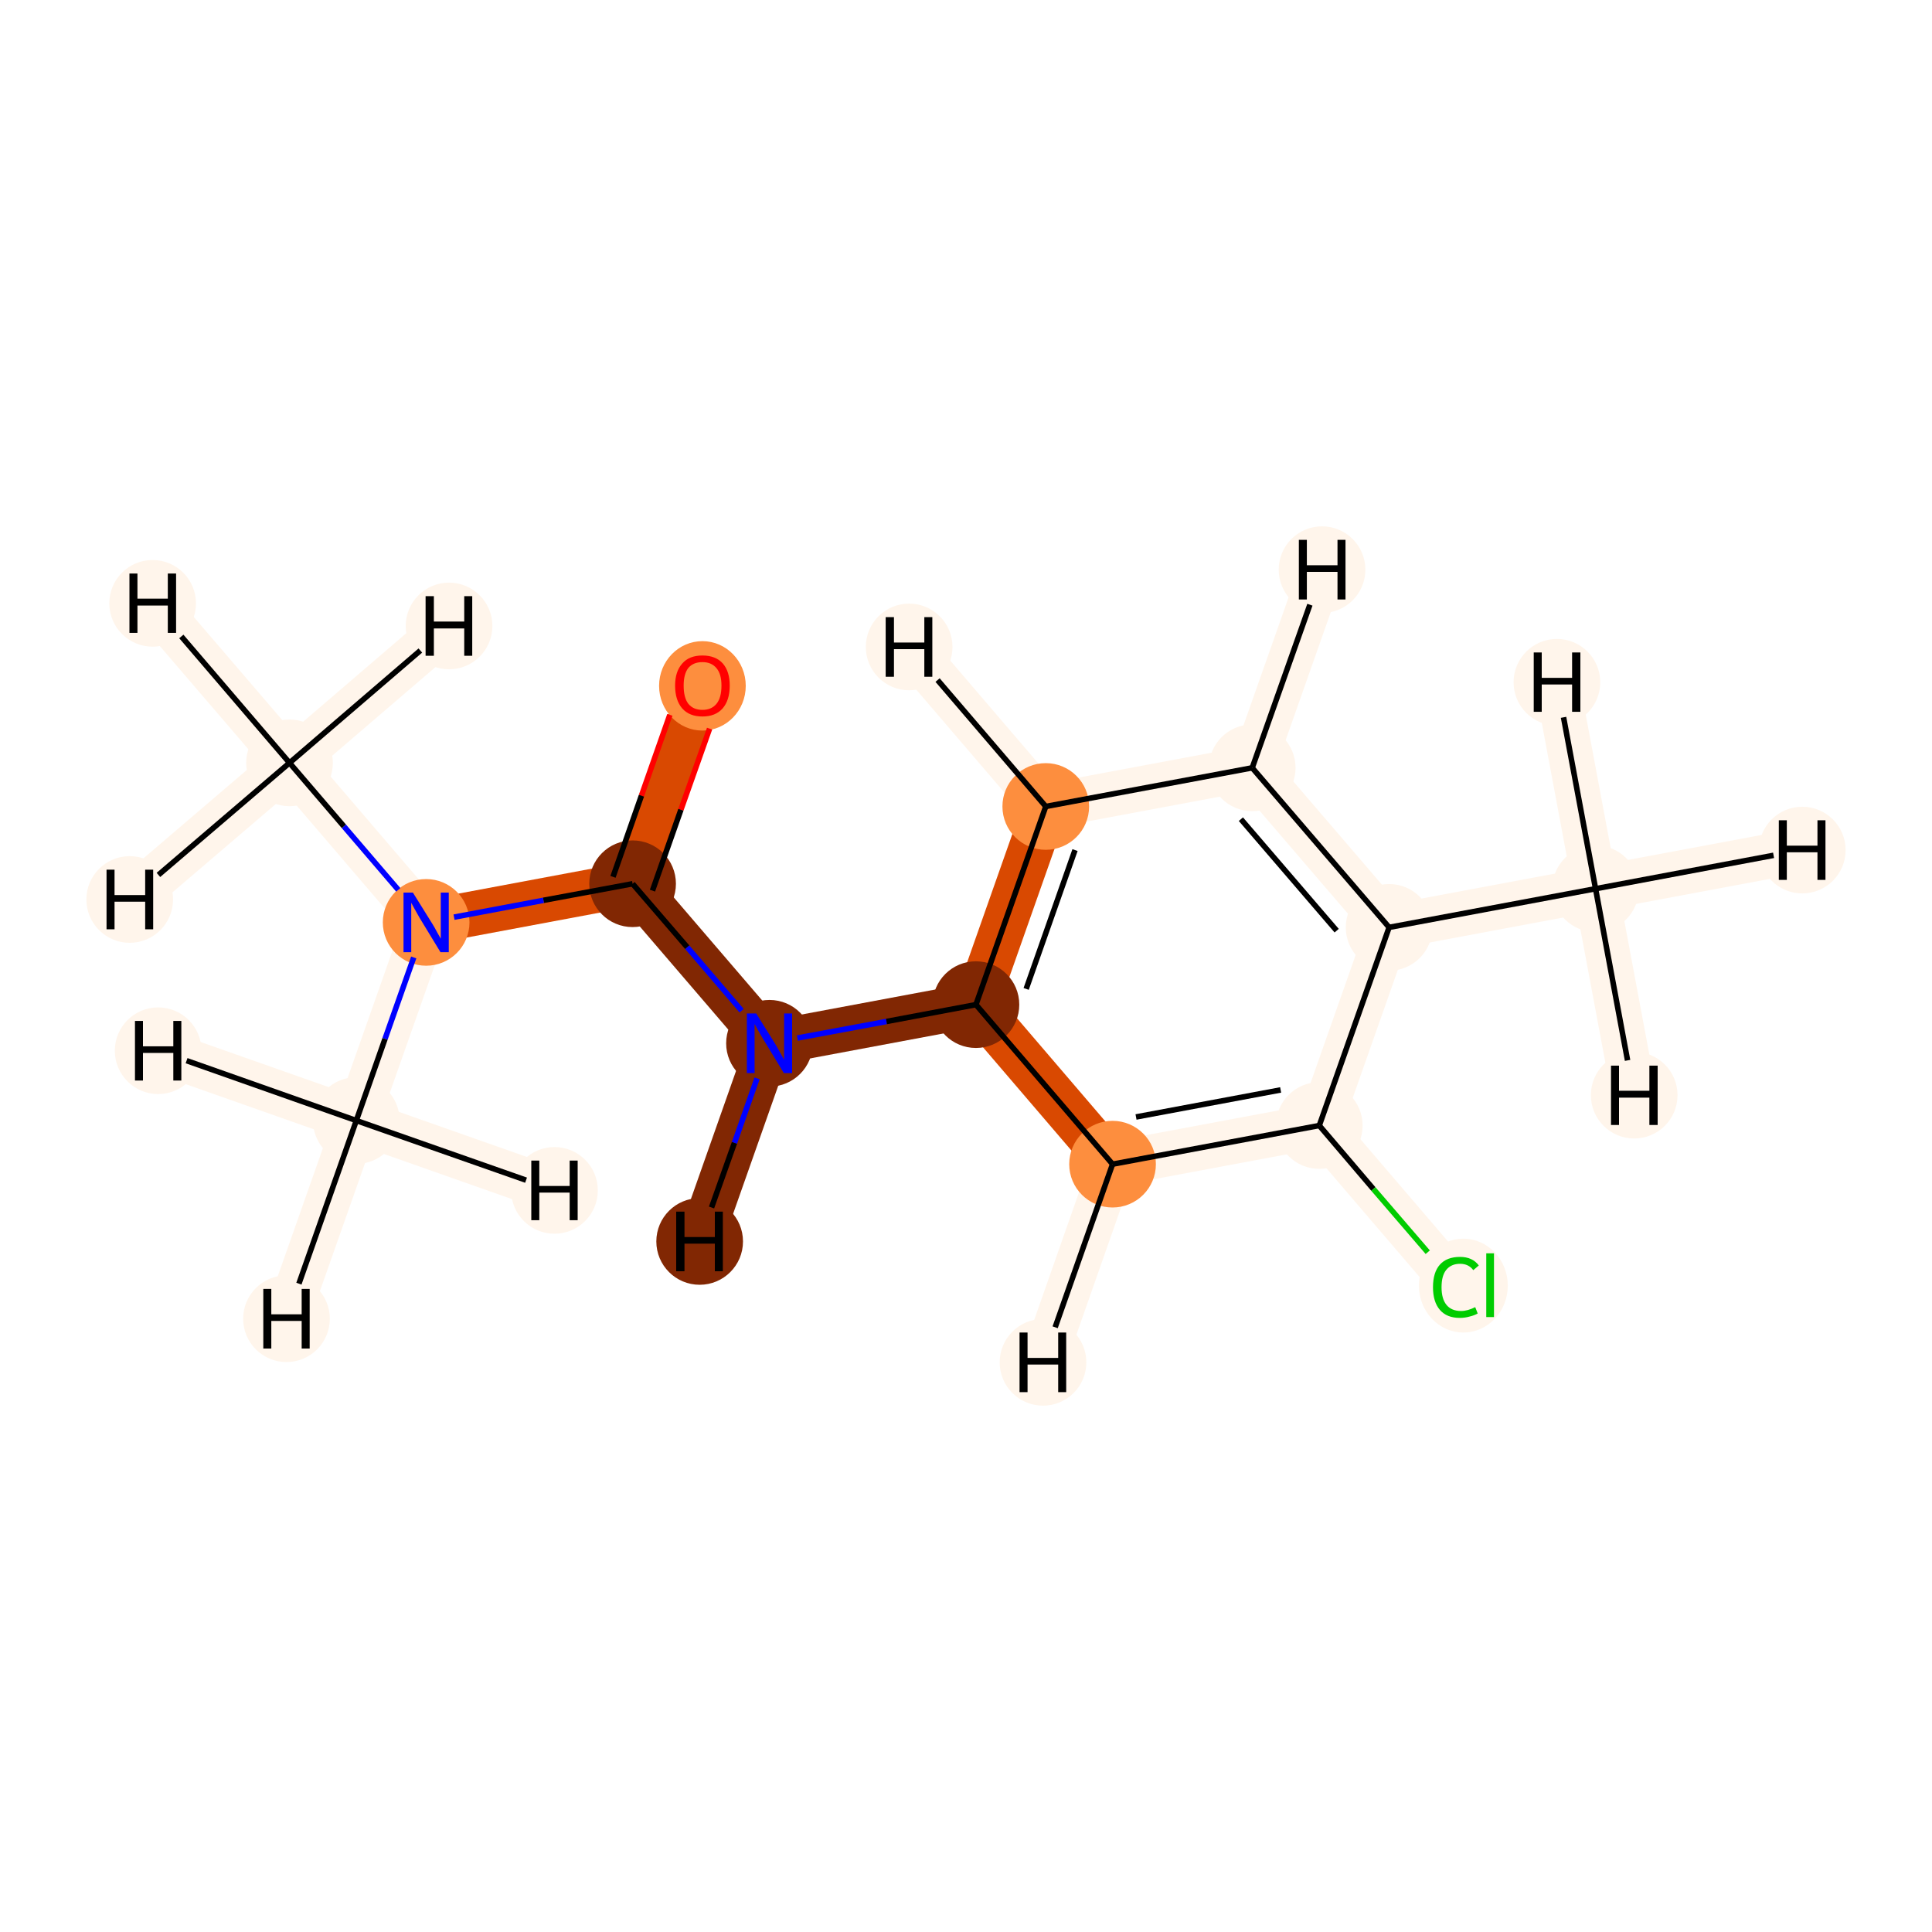 <?xml version='1.0' encoding='iso-8859-1'?>
<svg version='1.1' baseProfile='full'
              xmlns='http://www.w3.org/2000/svg'
                      xmlns:rdkit='http://www.rdkit.org/xml'
                      xmlns:xlink='http://www.w3.org/1999/xlink'
                  xml:space='preserve'
width='700px' height='700px' viewBox='0 0 700 700'>
<!-- END OF HEADER -->
<rect style='opacity:1.0;fill:#FFFFFF;stroke:none' width='700.0' height='700.0' x='0.0' y='0.0'> </rect>
<path d='M 254.5,248.4 L 229.2,320.2' style='fill:none;fill-rule:evenodd;stroke:#D94901;stroke-width:16.2px;stroke-linecap:butt;stroke-linejoin:miter;stroke-opacity:1' />
<path d='M 229.2,320.2 L 154.4,334.2' style='fill:none;fill-rule:evenodd;stroke:#D94901;stroke-width:16.2px;stroke-linecap:butt;stroke-linejoin:miter;stroke-opacity:1' />
<path d='M 229.2,320.2 L 278.8,378.0' style='fill:none;fill-rule:evenodd;stroke:#812703;stroke-width:16.2px;stroke-linecap:butt;stroke-linejoin:miter;stroke-opacity:1' />
<path d='M 154.4,334.2 L 104.9,276.4' style='fill:none;fill-rule:evenodd;stroke:#FFF5EB;stroke-width:16.2px;stroke-linecap:butt;stroke-linejoin:miter;stroke-opacity:1' />
<path d='M 154.4,334.2 L 129.1,406.0' style='fill:none;fill-rule:evenodd;stroke:#FFF5EB;stroke-width:16.2px;stroke-linecap:butt;stroke-linejoin:miter;stroke-opacity:1' />
<path d='M 104.9,276.4 L 55.3,218.6' style='fill:none;fill-rule:evenodd;stroke:#FFF5EB;stroke-width:16.2px;stroke-linecap:butt;stroke-linejoin:miter;stroke-opacity:1' />
<path d='M 104.9,276.4 L 47.0,325.9' style='fill:none;fill-rule:evenodd;stroke:#FFF5EB;stroke-width:16.2px;stroke-linecap:butt;stroke-linejoin:miter;stroke-opacity:1' />
<path d='M 104.9,276.4 L 162.7,226.8' style='fill:none;fill-rule:evenodd;stroke:#FFF5EB;stroke-width:16.2px;stroke-linecap:butt;stroke-linejoin:miter;stroke-opacity:1' />
<path d='M 129.1,406.0 L 103.8,477.8' style='fill:none;fill-rule:evenodd;stroke:#FFF5EB;stroke-width:16.2px;stroke-linecap:butt;stroke-linejoin:miter;stroke-opacity:1' />
<path d='M 129.1,406.0 L 57.3,380.7' style='fill:none;fill-rule:evenodd;stroke:#FFF5EB;stroke-width:16.2px;stroke-linecap:butt;stroke-linejoin:miter;stroke-opacity:1' />
<path d='M 129.1,406.0 L 200.9,431.3' style='fill:none;fill-rule:evenodd;stroke:#FFF5EB;stroke-width:16.2px;stroke-linecap:butt;stroke-linejoin:miter;stroke-opacity:1' />
<path d='M 278.8,378.0 L 353.6,364.0' style='fill:none;fill-rule:evenodd;stroke:#812703;stroke-width:16.2px;stroke-linecap:butt;stroke-linejoin:miter;stroke-opacity:1' />
<path d='M 278.8,378.0 L 253.5,449.8' style='fill:none;fill-rule:evenodd;stroke:#812703;stroke-width:16.2px;stroke-linecap:butt;stroke-linejoin:miter;stroke-opacity:1' />
<path d='M 353.6,364.0 L 378.9,292.2' style='fill:none;fill-rule:evenodd;stroke:#D94901;stroke-width:16.2px;stroke-linecap:butt;stroke-linejoin:miter;stroke-opacity:1' />
<path d='M 353.6,364.0 L 403.1,421.8' style='fill:none;fill-rule:evenodd;stroke:#D94901;stroke-width:16.2px;stroke-linecap:butt;stroke-linejoin:miter;stroke-opacity:1' />
<path d='M 378.9,292.2 L 453.7,278.2' style='fill:none;fill-rule:evenodd;stroke:#FFF5EB;stroke-width:16.2px;stroke-linecap:butt;stroke-linejoin:miter;stroke-opacity:1' />
<path d='M 378.9,292.2 L 329.4,234.4' style='fill:none;fill-rule:evenodd;stroke:#FFF5EB;stroke-width:16.2px;stroke-linecap:butt;stroke-linejoin:miter;stroke-opacity:1' />
<path d='M 453.7,278.2 L 503.3,336.0' style='fill:none;fill-rule:evenodd;stroke:#FFF5EB;stroke-width:16.2px;stroke-linecap:butt;stroke-linejoin:miter;stroke-opacity:1' />
<path d='M 453.7,278.2 L 479.0,206.4' style='fill:none;fill-rule:evenodd;stroke:#FFF5EB;stroke-width:16.2px;stroke-linecap:butt;stroke-linejoin:miter;stroke-opacity:1' />
<path d='M 503.3,336.0 L 478.0,407.8' style='fill:none;fill-rule:evenodd;stroke:#FFF5EB;stroke-width:16.2px;stroke-linecap:butt;stroke-linejoin:miter;stroke-opacity:1' />
<path d='M 503.3,336.0 L 578.1,322.0' style='fill:none;fill-rule:evenodd;stroke:#FFF5EB;stroke-width:16.2px;stroke-linecap:butt;stroke-linejoin:miter;stroke-opacity:1' />
<path d='M 478.0,407.8 L 403.1,421.8' style='fill:none;fill-rule:evenodd;stroke:#FFF5EB;stroke-width:16.2px;stroke-linecap:butt;stroke-linejoin:miter;stroke-opacity:1' />
<path d='M 478.0,407.8 L 527.5,465.6' style='fill:none;fill-rule:evenodd;stroke:#FFF5EB;stroke-width:16.2px;stroke-linecap:butt;stroke-linejoin:miter;stroke-opacity:1' />
<path d='M 403.1,421.8 L 377.9,493.6' style='fill:none;fill-rule:evenodd;stroke:#FFF5EB;stroke-width:16.2px;stroke-linecap:butt;stroke-linejoin:miter;stroke-opacity:1' />
<path d='M 578.1,322.0 L 653.0,308.0' style='fill:none;fill-rule:evenodd;stroke:#FFF5EB;stroke-width:16.2px;stroke-linecap:butt;stroke-linejoin:miter;stroke-opacity:1' />
<path d='M 578.1,322.0 L 592.1,396.8' style='fill:none;fill-rule:evenodd;stroke:#FFF5EB;stroke-width:16.2px;stroke-linecap:butt;stroke-linejoin:miter;stroke-opacity:1' />
<path d='M 578.1,322.0 L 564.1,247.2' style='fill:none;fill-rule:evenodd;stroke:#FFF5EB;stroke-width:16.2px;stroke-linecap:butt;stroke-linejoin:miter;stroke-opacity:1' />
<ellipse cx='254.5' cy='248.5' rx='15.2' ry='15.7'  style='fill:#FD8E3E;fill-rule:evenodd;stroke:#FD8E3E;stroke-width:1.0px;stroke-linecap:butt;stroke-linejoin:miter;stroke-opacity:1' />
<ellipse cx='229.2' cy='320.2' rx='15.2' ry='15.2'  style='fill:#812703;fill-rule:evenodd;stroke:#812703;stroke-width:1.0px;stroke-linecap:butt;stroke-linejoin:miter;stroke-opacity:1' />
<ellipse cx='154.4' cy='334.2' rx='15.2' ry='15.2'  style='fill:#FD8E3E;fill-rule:evenodd;stroke:#FD8E3E;stroke-width:1.0px;stroke-linecap:butt;stroke-linejoin:miter;stroke-opacity:1' />
<ellipse cx='104.9' cy='276.4' rx='15.2' ry='15.2'  style='fill:#FFF5EB;fill-rule:evenodd;stroke:#FFF5EB;stroke-width:1.0px;stroke-linecap:butt;stroke-linejoin:miter;stroke-opacity:1' />
<ellipse cx='129.1' cy='406.0' rx='15.2' ry='15.2'  style='fill:#FFF5EB;fill-rule:evenodd;stroke:#FFF5EB;stroke-width:1.0px;stroke-linecap:butt;stroke-linejoin:miter;stroke-opacity:1' />
<ellipse cx='278.8' cy='378.0' rx='15.2' ry='15.2'  style='fill:#812703;fill-rule:evenodd;stroke:#812703;stroke-width:1.0px;stroke-linecap:butt;stroke-linejoin:miter;stroke-opacity:1' />
<ellipse cx='353.6' cy='364.0' rx='15.2' ry='15.2'  style='fill:#812703;fill-rule:evenodd;stroke:#812703;stroke-width:1.0px;stroke-linecap:butt;stroke-linejoin:miter;stroke-opacity:1' />
<ellipse cx='378.9' cy='292.2' rx='15.2' ry='15.2'  style='fill:#FD8E3E;fill-rule:evenodd;stroke:#FD8E3E;stroke-width:1.0px;stroke-linecap:butt;stroke-linejoin:miter;stroke-opacity:1' />
<ellipse cx='453.7' cy='278.2' rx='15.2' ry='15.2'  style='fill:#FFF5EB;fill-rule:evenodd;stroke:#FFF5EB;stroke-width:1.0px;stroke-linecap:butt;stroke-linejoin:miter;stroke-opacity:1' />
<ellipse cx='503.3' cy='336.0' rx='15.2' ry='15.2'  style='fill:#FFF5EB;fill-rule:evenodd;stroke:#FFF5EB;stroke-width:1.0px;stroke-linecap:butt;stroke-linejoin:miter;stroke-opacity:1' />
<ellipse cx='478.0' cy='407.8' rx='15.2' ry='15.2'  style='fill:#FFF5EB;fill-rule:evenodd;stroke:#FFF5EB;stroke-width:1.0px;stroke-linecap:butt;stroke-linejoin:miter;stroke-opacity:1' />
<ellipse cx='403.1' cy='421.8' rx='15.2' ry='15.2'  style='fill:#FD8E3E;fill-rule:evenodd;stroke:#FD8E3E;stroke-width:1.0px;stroke-linecap:butt;stroke-linejoin:miter;stroke-opacity:1' />
<ellipse cx='530.2' cy='465.8' rx='15.6' ry='16.5'  style='fill:#FFF5EB;fill-rule:evenodd;stroke:#FFF5EB;stroke-width:1.0px;stroke-linecap:butt;stroke-linejoin:miter;stroke-opacity:1' />
<ellipse cx='578.1' cy='322.0' rx='15.2' ry='15.2'  style='fill:#FFF5EB;fill-rule:evenodd;stroke:#FFF5EB;stroke-width:1.0px;stroke-linecap:butt;stroke-linejoin:miter;stroke-opacity:1' />
<ellipse cx='55.3' cy='218.6' rx='15.2' ry='15.2'  style='fill:#FFF5EB;fill-rule:evenodd;stroke:#FFF5EB;stroke-width:1.0px;stroke-linecap:butt;stroke-linejoin:miter;stroke-opacity:1' />
<ellipse cx='47.0' cy='325.9' rx='15.2' ry='15.2'  style='fill:#FFF5EB;fill-rule:evenodd;stroke:#FFF5EB;stroke-width:1.0px;stroke-linecap:butt;stroke-linejoin:miter;stroke-opacity:1' />
<ellipse cx='162.7' cy='226.8' rx='15.2' ry='15.2'  style='fill:#FFF5EB;fill-rule:evenodd;stroke:#FFF5EB;stroke-width:1.0px;stroke-linecap:butt;stroke-linejoin:miter;stroke-opacity:1' />
<ellipse cx='103.8' cy='477.8' rx='15.2' ry='15.2'  style='fill:#FFF5EB;fill-rule:evenodd;stroke:#FFF5EB;stroke-width:1.0px;stroke-linecap:butt;stroke-linejoin:miter;stroke-opacity:1' />
<ellipse cx='57.3' cy='380.7' rx='15.2' ry='15.2'  style='fill:#FFF5EB;fill-rule:evenodd;stroke:#FFF5EB;stroke-width:1.0px;stroke-linecap:butt;stroke-linejoin:miter;stroke-opacity:1' />
<ellipse cx='200.9' cy='431.3' rx='15.2' ry='15.2'  style='fill:#FFF5EB;fill-rule:evenodd;stroke:#FFF5EB;stroke-width:1.0px;stroke-linecap:butt;stroke-linejoin:miter;stroke-opacity:1' />
<ellipse cx='253.5' cy='449.8' rx='15.2' ry='15.2'  style='fill:#812703;fill-rule:evenodd;stroke:#812703;stroke-width:1.0px;stroke-linecap:butt;stroke-linejoin:miter;stroke-opacity:1' />
<ellipse cx='329.4' cy='234.4' rx='15.2' ry='15.2'  style='fill:#FFF5EB;fill-rule:evenodd;stroke:#FFF5EB;stroke-width:1.0px;stroke-linecap:butt;stroke-linejoin:miter;stroke-opacity:1' />
<ellipse cx='479.0' cy='206.4' rx='15.2' ry='15.2'  style='fill:#FFF5EB;fill-rule:evenodd;stroke:#FFF5EB;stroke-width:1.0px;stroke-linecap:butt;stroke-linejoin:miter;stroke-opacity:1' />
<ellipse cx='377.9' cy='493.6' rx='15.2' ry='15.2'  style='fill:#FFF5EB;fill-rule:evenodd;stroke:#FFF5EB;stroke-width:1.0px;stroke-linecap:butt;stroke-linejoin:miter;stroke-opacity:1' />
<ellipse cx='653.0' cy='308.0' rx='15.2' ry='15.2'  style='fill:#FFF5EB;fill-rule:evenodd;stroke:#FFF5EB;stroke-width:1.0px;stroke-linecap:butt;stroke-linejoin:miter;stroke-opacity:1' />
<ellipse cx='592.1' cy='396.8' rx='15.2' ry='15.2'  style='fill:#FFF5EB;fill-rule:evenodd;stroke:#FFF5EB;stroke-width:1.0px;stroke-linecap:butt;stroke-linejoin:miter;stroke-opacity:1' />
<ellipse cx='564.1' cy='247.2' rx='15.2' ry='15.2'  style='fill:#FFF5EB;fill-rule:evenodd;stroke:#FFF5EB;stroke-width:1.0px;stroke-linecap:butt;stroke-linejoin:miter;stroke-opacity:1' />
<path class='bond-0 atom-0 atom-1' d='M 242.7,259.0 L 232.4,288.3' style='fill:none;fill-rule:evenodd;stroke:#FF0000;stroke-width:2.0px;stroke-linecap:butt;stroke-linejoin:miter;stroke-opacity:1' />
<path class='bond-0 atom-0 atom-1' d='M 232.4,288.3 L 222.1,317.7' style='fill:none;fill-rule:evenodd;stroke:#000000;stroke-width:2.0px;stroke-linecap:butt;stroke-linejoin:miter;stroke-opacity:1' />
<path class='bond-0 atom-0 atom-1' d='M 257.1,264.0 L 246.7,293.4' style='fill:none;fill-rule:evenodd;stroke:#FF0000;stroke-width:2.0px;stroke-linecap:butt;stroke-linejoin:miter;stroke-opacity:1' />
<path class='bond-0 atom-0 atom-1' d='M 246.7,293.4 L 236.4,322.7' style='fill:none;fill-rule:evenodd;stroke:#000000;stroke-width:2.0px;stroke-linecap:butt;stroke-linejoin:miter;stroke-opacity:1' />
<path class='bond-1 atom-1 atom-2' d='M 229.2,320.2 L 196.9,326.2' style='fill:none;fill-rule:evenodd;stroke:#000000;stroke-width:2.0px;stroke-linecap:butt;stroke-linejoin:miter;stroke-opacity:1' />
<path class='bond-1 atom-1 atom-2' d='M 196.9,326.2 L 164.5,332.3' style='fill:none;fill-rule:evenodd;stroke:#0000FF;stroke-width:2.0px;stroke-linecap:butt;stroke-linejoin:miter;stroke-opacity:1' />
<path class='bond-4 atom-1 atom-5' d='M 229.2,320.2 L 249.0,343.2' style='fill:none;fill-rule:evenodd;stroke:#000000;stroke-width:2.0px;stroke-linecap:butt;stroke-linejoin:miter;stroke-opacity:1' />
<path class='bond-4 atom-1 atom-5' d='M 249.0,343.2 L 268.7,366.2' style='fill:none;fill-rule:evenodd;stroke:#0000FF;stroke-width:2.0px;stroke-linecap:butt;stroke-linejoin:miter;stroke-opacity:1' />
<path class='bond-2 atom-2 atom-3' d='M 144.3,322.4 L 124.6,299.4' style='fill:none;fill-rule:evenodd;stroke:#0000FF;stroke-width:2.0px;stroke-linecap:butt;stroke-linejoin:miter;stroke-opacity:1' />
<path class='bond-2 atom-2 atom-3' d='M 124.6,299.4 L 104.9,276.4' style='fill:none;fill-rule:evenodd;stroke:#000000;stroke-width:2.0px;stroke-linecap:butt;stroke-linejoin:miter;stroke-opacity:1' />
<path class='bond-3 atom-2 atom-4' d='M 149.9,346.9 L 139.5,376.4' style='fill:none;fill-rule:evenodd;stroke:#0000FF;stroke-width:2.0px;stroke-linecap:butt;stroke-linejoin:miter;stroke-opacity:1' />
<path class='bond-3 atom-2 atom-4' d='M 139.5,376.4 L 129.1,406.0' style='fill:none;fill-rule:evenodd;stroke:#000000;stroke-width:2.0px;stroke-linecap:butt;stroke-linejoin:miter;stroke-opacity:1' />
<path class='bond-14 atom-3 atom-14' d='M 104.9,276.4 L 65.7,230.6' style='fill:none;fill-rule:evenodd;stroke:#000000;stroke-width:2.0px;stroke-linecap:butt;stroke-linejoin:miter;stroke-opacity:1' />
<path class='bond-15 atom-3 atom-15' d='M 104.9,276.4 L 57.4,317.0' style='fill:none;fill-rule:evenodd;stroke:#000000;stroke-width:2.0px;stroke-linecap:butt;stroke-linejoin:miter;stroke-opacity:1' />
<path class='bond-16 atom-3 atom-16' d='M 104.9,276.4 L 152.3,235.7' style='fill:none;fill-rule:evenodd;stroke:#000000;stroke-width:2.0px;stroke-linecap:butt;stroke-linejoin:miter;stroke-opacity:1' />
<path class='bond-17 atom-4 atom-17' d='M 129.1,406.0 L 108.3,465.1' style='fill:none;fill-rule:evenodd;stroke:#000000;stroke-width:2.0px;stroke-linecap:butt;stroke-linejoin:miter;stroke-opacity:1' />
<path class='bond-18 atom-4 atom-18' d='M 129.1,406.0 L 67.6,384.3' style='fill:none;fill-rule:evenodd;stroke:#000000;stroke-width:2.0px;stroke-linecap:butt;stroke-linejoin:miter;stroke-opacity:1' />
<path class='bond-19 atom-4 atom-19' d='M 129.1,406.0 L 190.6,427.6' style='fill:none;fill-rule:evenodd;stroke:#000000;stroke-width:2.0px;stroke-linecap:butt;stroke-linejoin:miter;stroke-opacity:1' />
<path class='bond-5 atom-5 atom-6' d='M 288.9,376.1 L 321.2,370.1' style='fill:none;fill-rule:evenodd;stroke:#0000FF;stroke-width:2.0px;stroke-linecap:butt;stroke-linejoin:miter;stroke-opacity:1' />
<path class='bond-5 atom-5 atom-6' d='M 321.2,370.1 L 353.6,364.0' style='fill:none;fill-rule:evenodd;stroke:#000000;stroke-width:2.0px;stroke-linecap:butt;stroke-linejoin:miter;stroke-opacity:1' />
<path class='bond-20 atom-5 atom-20' d='M 274.3,390.7 L 266.1,414.1' style='fill:none;fill-rule:evenodd;stroke:#0000FF;stroke-width:2.0px;stroke-linecap:butt;stroke-linejoin:miter;stroke-opacity:1' />
<path class='bond-20 atom-5 atom-20' d='M 266.1,414.1 L 257.8,437.5' style='fill:none;fill-rule:evenodd;stroke:#000000;stroke-width:2.0px;stroke-linecap:butt;stroke-linejoin:miter;stroke-opacity:1' />
<path class='bond-6 atom-6 atom-7' d='M 353.6,364.0 L 378.9,292.2' style='fill:none;fill-rule:evenodd;stroke:#000000;stroke-width:2.0px;stroke-linecap:butt;stroke-linejoin:miter;stroke-opacity:1' />
<path class='bond-6 atom-6 atom-7' d='M 371.8,358.3 L 389.5,308.0' style='fill:none;fill-rule:evenodd;stroke:#000000;stroke-width:2.0px;stroke-linecap:butt;stroke-linejoin:miter;stroke-opacity:1' />
<path class='bond-13 atom-11 atom-6' d='M 403.1,421.8 L 353.6,364.0' style='fill:none;fill-rule:evenodd;stroke:#000000;stroke-width:2.0px;stroke-linecap:butt;stroke-linejoin:miter;stroke-opacity:1' />
<path class='bond-7 atom-7 atom-8' d='M 378.9,292.2 L 453.7,278.2' style='fill:none;fill-rule:evenodd;stroke:#000000;stroke-width:2.0px;stroke-linecap:butt;stroke-linejoin:miter;stroke-opacity:1' />
<path class='bond-21 atom-7 atom-21' d='M 378.9,292.2 L 339.7,246.4' style='fill:none;fill-rule:evenodd;stroke:#000000;stroke-width:2.0px;stroke-linecap:butt;stroke-linejoin:miter;stroke-opacity:1' />
<path class='bond-8 atom-8 atom-9' d='M 453.7,278.2 L 503.3,336.0' style='fill:none;fill-rule:evenodd;stroke:#000000;stroke-width:2.0px;stroke-linecap:butt;stroke-linejoin:miter;stroke-opacity:1' />
<path class='bond-8 atom-8 atom-9' d='M 449.6,296.8 L 484.3,337.2' style='fill:none;fill-rule:evenodd;stroke:#000000;stroke-width:2.0px;stroke-linecap:butt;stroke-linejoin:miter;stroke-opacity:1' />
<path class='bond-22 atom-8 atom-22' d='M 453.7,278.2 L 474.6,219.1' style='fill:none;fill-rule:evenodd;stroke:#000000;stroke-width:2.0px;stroke-linecap:butt;stroke-linejoin:miter;stroke-opacity:1' />
<path class='bond-9 atom-9 atom-10' d='M 503.3,336.0 L 478.0,407.8' style='fill:none;fill-rule:evenodd;stroke:#000000;stroke-width:2.0px;stroke-linecap:butt;stroke-linejoin:miter;stroke-opacity:1' />
<path class='bond-12 atom-9 atom-13' d='M 503.3,336.0 L 578.1,322.0' style='fill:none;fill-rule:evenodd;stroke:#000000;stroke-width:2.0px;stroke-linecap:butt;stroke-linejoin:miter;stroke-opacity:1' />
<path class='bond-10 atom-10 atom-11' d='M 478.0,407.8 L 403.1,421.8' style='fill:none;fill-rule:evenodd;stroke:#000000;stroke-width:2.0px;stroke-linecap:butt;stroke-linejoin:miter;stroke-opacity:1' />
<path class='bond-10 atom-10 atom-11' d='M 464.0,394.9 L 411.6,404.7' style='fill:none;fill-rule:evenodd;stroke:#000000;stroke-width:2.0px;stroke-linecap:butt;stroke-linejoin:miter;stroke-opacity:1' />
<path class='bond-11 atom-10 atom-12' d='M 478.0,407.8 L 497.6,430.8' style='fill:none;fill-rule:evenodd;stroke:#000000;stroke-width:2.0px;stroke-linecap:butt;stroke-linejoin:miter;stroke-opacity:1' />
<path class='bond-11 atom-10 atom-12' d='M 497.6,430.8 L 517.3,453.7' style='fill:none;fill-rule:evenodd;stroke:#00CC00;stroke-width:2.0px;stroke-linecap:butt;stroke-linejoin:miter;stroke-opacity:1' />
<path class='bond-23 atom-11 atom-23' d='M 403.1,421.8 L 382.3,480.9' style='fill:none;fill-rule:evenodd;stroke:#000000;stroke-width:2.0px;stroke-linecap:butt;stroke-linejoin:miter;stroke-opacity:1' />
<path class='bond-24 atom-13 atom-24' d='M 578.1,322.0 L 642.6,309.9' style='fill:none;fill-rule:evenodd;stroke:#000000;stroke-width:2.0px;stroke-linecap:butt;stroke-linejoin:miter;stroke-opacity:1' />
<path class='bond-25 atom-13 atom-25' d='M 578.1,322.0 L 589.7,384.2' style='fill:none;fill-rule:evenodd;stroke:#000000;stroke-width:2.0px;stroke-linecap:butt;stroke-linejoin:miter;stroke-opacity:1' />
<path class='bond-26 atom-13 atom-26' d='M 578.1,322.0 L 566.5,259.9' style='fill:none;fill-rule:evenodd;stroke:#000000;stroke-width:2.0px;stroke-linecap:butt;stroke-linejoin:miter;stroke-opacity:1' />
<path  class='atom-0' d='M 244.6 248.4
Q 244.6 243.3, 247.2 240.4
Q 249.7 237.5, 254.5 237.5
Q 259.3 237.5, 261.9 240.4
Q 264.4 243.3, 264.4 248.4
Q 264.4 253.7, 261.8 256.7
Q 259.2 259.6, 254.5 259.6
Q 249.8 259.6, 247.2 256.7
Q 244.6 253.7, 244.6 248.4
M 254.5 257.2
Q 257.8 257.2, 259.6 255.0
Q 261.4 252.8, 261.4 248.4
Q 261.4 244.2, 259.6 242.1
Q 257.8 239.9, 254.5 239.9
Q 251.2 239.9, 249.4 242.0
Q 247.7 244.2, 247.7 248.4
Q 247.7 252.8, 249.4 255.0
Q 251.2 257.2, 254.5 257.2
' fill='#FF0000'/>
<path  class='atom-2' d='M 149.6 323.4
L 156.7 334.8
Q 157.4 335.9, 158.5 338.0
Q 159.6 340.0, 159.7 340.1
L 159.7 323.4
L 162.6 323.4
L 162.6 345.0
L 159.6 345.0
L 152.0 332.5
Q 151.2 331.0, 150.2 329.3
Q 149.3 327.7, 149.0 327.1
L 149.0 345.0
L 146.2 345.0
L 146.2 323.4
L 149.6 323.4
' fill='#0000FF'/>
<path  class='atom-5' d='M 274.0 367.2
L 281.1 378.6
Q 281.8 379.8, 282.9 381.8
Q 284.0 383.8, 284.1 384.0
L 284.1 367.2
L 287.0 367.2
L 287.0 388.8
L 284.0 388.8
L 276.4 376.3
Q 275.5 374.8, 274.6 373.2
Q 273.7 371.5, 273.4 371.0
L 273.4 388.8
L 270.6 388.8
L 270.6 367.2
L 274.0 367.2
' fill='#0000FF'/>
<path  class='atom-12' d='M 519.2 466.4
Q 519.2 461.0, 521.7 458.2
Q 524.2 455.4, 529.0 455.4
Q 533.5 455.4, 535.8 458.5
L 533.8 460.2
Q 532.1 457.9, 529.0 457.9
Q 525.8 457.9, 524.0 460.1
Q 522.3 462.2, 522.3 466.4
Q 522.3 470.6, 524.1 472.8
Q 525.9 475.0, 529.4 475.0
Q 531.7 475.0, 534.5 473.6
L 535.4 475.9
Q 534.2 476.6, 532.5 477.0
Q 530.8 477.5, 528.9 477.5
Q 524.2 477.5, 521.7 474.6
Q 519.2 471.7, 519.2 466.4
' fill='#00CC00'/>
<path  class='atom-12' d='M 538.5 454.1
L 541.3 454.1
L 541.3 477.2
L 538.5 477.2
L 538.5 454.1
' fill='#00CC00'/>
<path  class='atom-14' d='M 46.9 207.8
L 49.8 207.8
L 49.8 216.9
L 60.8 216.9
L 60.8 207.8
L 63.8 207.8
L 63.8 229.3
L 60.8 229.3
L 60.8 219.4
L 49.8 219.4
L 49.8 229.3
L 46.9 229.3
L 46.9 207.8
' fill='#000000'/>
<path  class='atom-15' d='M 38.6 315.1
L 41.5 315.1
L 41.5 324.3
L 52.6 324.3
L 52.6 315.1
L 55.5 315.1
L 55.5 336.7
L 52.6 336.7
L 52.6 326.7
L 41.5 326.7
L 41.5 336.7
L 38.6 336.7
L 38.6 315.1
' fill='#000000'/>
<path  class='atom-16' d='M 154.2 216.0
L 157.2 216.0
L 157.2 225.2
L 168.2 225.2
L 168.2 216.0
L 171.1 216.0
L 171.1 237.6
L 168.2 237.6
L 168.2 227.7
L 157.2 227.7
L 157.2 237.6
L 154.2 237.6
L 154.2 216.0
' fill='#000000'/>
<path  class='atom-17' d='M 95.4 467.0
L 98.3 467.0
L 98.3 476.2
L 109.3 476.2
L 109.3 467.0
L 112.2 467.0
L 112.2 488.6
L 109.3 488.6
L 109.3 478.6
L 98.3 478.6
L 98.3 488.6
L 95.4 488.6
L 95.4 467.0
' fill='#000000'/>
<path  class='atom-18' d='M 48.9 369.9
L 51.8 369.9
L 51.8 379.1
L 62.8 379.1
L 62.8 369.9
L 65.7 369.9
L 65.7 391.5
L 62.8 391.5
L 62.8 381.5
L 51.8 381.5
L 51.8 391.5
L 48.9 391.5
L 48.9 369.9
' fill='#000000'/>
<path  class='atom-19' d='M 192.5 420.5
L 195.4 420.5
L 195.4 429.7
L 206.4 429.7
L 206.4 420.5
L 209.3 420.5
L 209.3 442.1
L 206.4 442.1
L 206.4 432.1
L 195.4 432.1
L 195.4 442.1
L 192.5 442.1
L 192.5 420.5
' fill='#000000'/>
<path  class='atom-20' d='M 245.0 439.0
L 248.0 439.0
L 248.0 448.2
L 259.0 448.2
L 259.0 439.0
L 261.9 439.0
L 261.9 460.6
L 259.0 460.6
L 259.0 450.6
L 248.0 450.6
L 248.0 460.6
L 245.0 460.6
L 245.0 439.0
' fill='#000000'/>
<path  class='atom-21' d='M 320.9 223.6
L 323.9 223.6
L 323.9 232.8
L 334.9 232.8
L 334.9 223.6
L 337.8 223.6
L 337.8 245.2
L 334.9 245.2
L 334.9 235.2
L 323.9 235.2
L 323.9 245.2
L 320.9 245.2
L 320.9 223.6
' fill='#000000'/>
<path  class='atom-22' d='M 470.6 195.6
L 473.5 195.6
L 473.5 204.8
L 484.6 204.8
L 484.6 195.6
L 487.5 195.6
L 487.5 217.2
L 484.6 217.2
L 484.6 207.2
L 473.5 207.2
L 473.5 217.2
L 470.6 217.2
L 470.6 195.6
' fill='#000000'/>
<path  class='atom-23' d='M 369.4 482.8
L 372.3 482.8
L 372.3 492.0
L 383.4 492.0
L 383.4 482.8
L 386.3 482.8
L 386.3 504.4
L 383.4 504.4
L 383.4 494.4
L 372.3 494.4
L 372.3 504.4
L 369.4 504.4
L 369.4 482.8
' fill='#000000'/>
<path  class='atom-24' d='M 644.5 297.2
L 647.4 297.2
L 647.4 306.4
L 658.5 306.4
L 658.5 297.2
L 661.4 297.2
L 661.4 318.8
L 658.5 318.8
L 658.5 308.8
L 647.4 308.8
L 647.4 318.8
L 644.5 318.8
L 644.5 297.2
' fill='#000000'/>
<path  class='atom-25' d='M 583.7 386.1
L 586.6 386.1
L 586.6 395.2
L 597.6 395.2
L 597.6 386.1
L 600.6 386.1
L 600.6 407.6
L 597.6 407.6
L 597.6 397.7
L 586.6 397.7
L 586.6 407.6
L 583.7 407.6
L 583.7 386.1
' fill='#000000'/>
<path  class='atom-26' d='M 555.7 236.4
L 558.6 236.4
L 558.6 245.6
L 569.6 245.6
L 569.6 236.4
L 572.6 236.4
L 572.6 257.9
L 569.6 257.9
L 569.6 248.0
L 558.6 248.0
L 558.6 257.9
L 555.7 257.9
L 555.7 236.4
' fill='#000000'/>
</svg>
